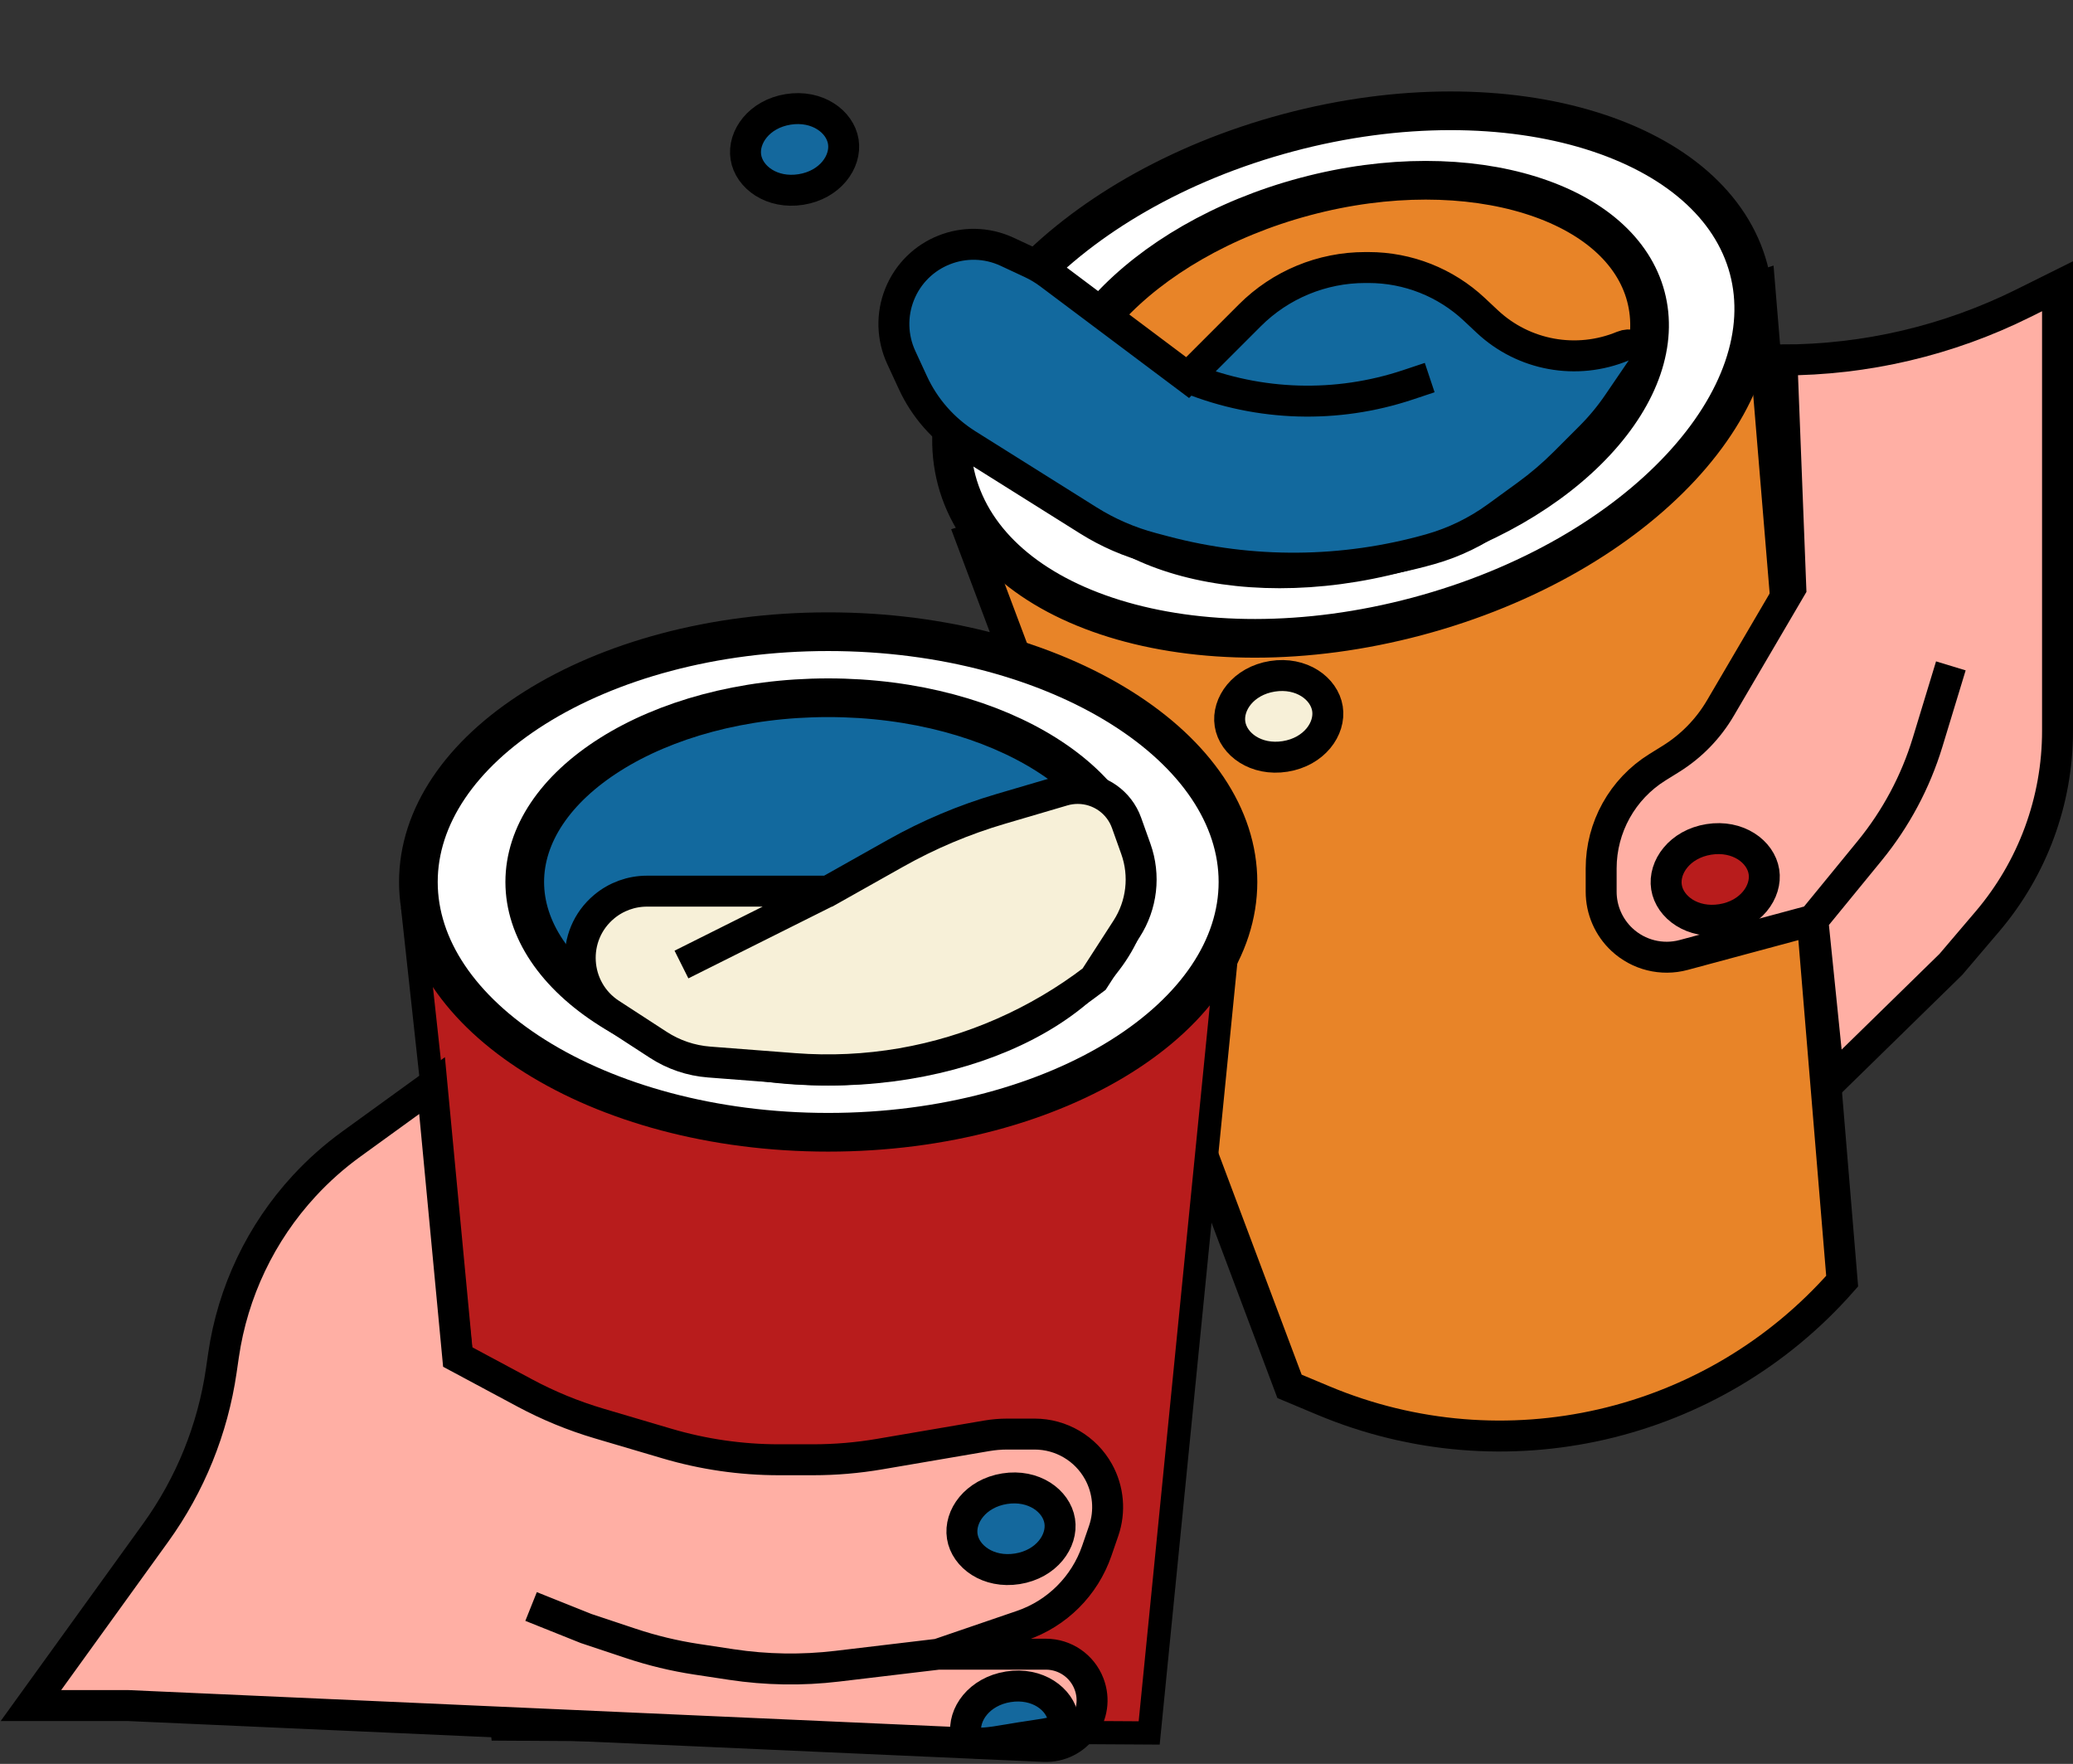<svg width="268" height="228" viewBox="0 0 268 228" fill="none" xmlns="http://www.w3.org/2000/svg">
<rect x="0" y="0" width="268" height="228" fill="#333333" stroke="none"/>
<path d="M135.915 196.987C135.915 200.667 133.332 203.31 130.54 203.31C127.747 203.31 125.164 200.667 125.164 196.987C125.164 193.306 127.747 190.663 130.54 190.663C133.332 190.663 135.915 193.306 135.915 196.987Z" fill="#12699E" stroke="black" stroke-width="3"/>
<path d="M135.915 224.489C135.915 224.584 135.907 224.649 135.899 224.69C135.896 224.706 135.893 224.719 135.89 224.728C135.815 224.77 135.572 224.862 134.983 224.887C134.376 224.912 133.638 224.862 132.728 224.794C132.689 224.791 132.65 224.788 132.611 224.785C131.763 224.721 130.799 224.649 129.828 224.649C128.796 224.649 127.866 224.763 127.125 224.854L127.08 224.86C126.266 224.96 125.805 225.007 125.479 224.973C125.416 224.967 125.376 224.958 125.351 224.952C125.293 224.842 125.164 224.475 125.164 223.541C125.164 221.755 125.79 220.443 126.709 219.571C127.642 218.688 128.976 218.165 130.54 218.165C133.332 218.165 135.915 220.808 135.915 224.489Z" fill="#12699E" stroke="black" stroke-width="3"/>
<path d="M166.71 179.198L125.578 69.671L227.5 37L238.156 165.597C221.434 184.612 194.437 190.825 171.086 181.033L166.71 179.198Z" fill="#E88428" stroke="black" stroke-width="4"/>
<path d="M226.06 34.758C228.24 42.93 225.032 52.096 217.298 60.411C209.591 68.698 197.632 75.828 183.213 79.675C168.793 83.523 154.872 83.299 144.061 79.953C133.213 76.596 125.864 70.247 123.684 62.075C121.504 53.904 124.712 44.738 132.446 36.422C140.152 28.135 152.112 21.006 166.531 17.158C180.951 13.311 194.872 13.534 205.682 16.88C216.531 20.238 223.879 26.587 226.06 34.758Z" fill="white" stroke="black" stroke-width="5"/>
<path d="M212.774 38.304C214.348 44.202 212.071 50.911 206.345 57.09C200.644 63.242 191.761 68.561 181.013 71.429C170.264 74.297 159.912 74.111 151.905 71.617C143.861 69.112 138.545 64.429 136.971 58.53C135.397 52.632 137.674 45.923 143.4 39.743C149.1 33.592 157.983 28.273 168.732 25.405C179.481 22.537 189.833 22.723 197.84 25.217C205.884 27.722 211.2 32.405 212.774 38.304Z" fill="#E88428" stroke="black" stroke-width="5"/>
<path d="M190.596 39.984L192.276 41.559C196.982 45.971 203.835 47.217 209.793 44.744C211.63 43.981 213.334 46.076 212.214 47.72L209.159 52.2C208.117 53.727 206.935 55.154 205.627 56.462L202.281 59.809C200.767 61.323 199.136 62.716 197.405 63.975L193.502 66.814C190.904 68.703 187.992 70.117 184.901 70.991C173.682 74.161 161.816 74.257 150.548 71.267L148.897 70.829C146.001 70.061 143.237 68.86 140.698 67.267L125.044 57.445C121.977 55.521 119.537 52.746 118.02 49.459L116.511 46.191C115.326 43.623 115.249 40.68 116.3 38.053C118.496 32.563 124.854 30.047 130.213 32.548L133.298 33.988C134.144 34.382 134.946 34.863 135.692 35.423L153.537 48.806L161.587 40.756C165.541 36.802 170.904 34.581 176.495 34.581L176.932 34.581C182.008 34.581 186.893 36.513 190.596 39.984Z" fill="#12699E"/>
<path d="M153.537 48.806L161.587 40.756C165.541 36.802 170.904 34.581 176.495 34.581L176.932 34.581C182.008 34.581 186.893 36.513 190.596 39.984L192.276 41.559C196.982 45.971 203.835 47.217 209.793 44.744V44.744C211.63 43.981 213.334 46.076 212.214 47.72L209.159 52.2C208.117 53.727 206.935 55.154 205.627 56.462L202.281 59.809C200.767 61.323 199.136 62.716 197.405 63.975L193.502 66.814C190.904 68.703 187.992 70.117 184.901 70.991V70.991C173.682 74.161 161.816 74.257 150.548 71.267L148.897 70.829C146.001 70.061 143.237 68.86 140.698 67.267L125.044 57.445C121.977 55.521 119.537 52.746 118.02 49.459L116.511 46.191C115.326 43.623 115.249 40.68 116.3 38.053V38.053C118.496 32.563 124.854 30.047 130.213 32.548L133.298 33.988C134.144 34.382 134.946 34.863 135.692 35.423L153.537 48.806ZM153.537 48.806L153.818 48.919C162.822 52.52 172.81 52.814 182.01 49.747L184.833 48.806" stroke="black" stroke-width="4"/>
<path d="M64.908 223.498L53.5 118.759L159.5 114L148.567 224L64.908 223.498Z" fill="#B81C1C" stroke="black" stroke-width="3"/>
<path d="M160.046 114.005C160.046 122.463 154.583 130.492 144.967 136.533C135.385 142.552 121.992 146.357 107.068 146.357C92.144 146.357 78.751 142.552 69.168 136.533C59.552 130.492 54.089 122.463 54.089 114.005C54.089 105.548 59.552 97.519 69.168 91.478C78.751 85.458 92.144 81.653 107.068 81.653C121.992 81.653 135.385 85.458 144.967 91.478C154.583 97.519 160.046 105.548 160.046 114.005Z" fill="white" stroke="black" stroke-width="5"/>
<path d="M146.295 114.005C146.295 120.111 142.366 126.005 135.24 130.5C128.146 134.973 118.192 137.822 107.067 137.822C95.942 137.822 85.989 134.973 78.895 130.5C71.769 126.005 67.84 120.111 67.84 114.005C67.84 107.9 71.769 102.005 78.895 97.511C85.989 93.037 95.942 90.189 107.067 90.189C118.192 90.189 128.146 93.037 135.24 97.511C142.366 102.005 146.295 107.9 146.295 114.005Z" fill="#12699E" stroke="black" stroke-width="5"/>
<path d="M20.119 198.126L4 220.458H16.5L134.95 225.742C139.245 225.934 142.326 221.656 140.782 217.643C139.897 215.34 137.684 213.82 135.216 213.82H133.622H121.293L132.117 210.117C136.657 208.564 140.227 205.003 141.791 200.466L142.681 197.885C143.555 195.351 143.31 192.566 142.009 190.224C140.344 187.228 137.186 185.369 133.758 185.369H130.194C129.319 185.369 128.447 185.443 127.585 185.59L113.7 187.961C110.864 188.445 107.993 188.688 105.116 188.688H100.693C95.801 188.688 90.934 187.984 86.243 186.598L77.472 184.007C74.135 183.021 70.907 181.696 67.84 180.053L59.176 175.411L55.857 140.322L45.412 147.886C43.213 149.478 41.178 151.285 39.337 153.28C33.727 159.356 30.088 166.988 28.898 175.172L28.607 177.17C27.507 184.737 24.595 191.926 20.119 198.126Z" fill="#FFAFA4"/>
<path d="M121.293 213.82L132.117 210.117C136.657 208.564 140.227 205.003 141.791 200.466L142.681 197.885C143.555 195.351 143.31 192.566 142.009 190.224V190.224C140.344 187.228 137.186 185.369 133.758 185.369H130.194C129.319 185.369 128.447 185.443 127.585 185.59L113.7 187.961C110.864 188.445 107.993 188.688 105.116 188.688H100.693C95.801 188.688 90.934 187.984 86.243 186.598L77.472 184.007C74.135 183.021 70.907 181.696 67.84 180.053L59.176 175.411L55.857 140.322L45.412 147.886C43.213 149.478 41.178 151.285 39.337 153.28V153.28C33.727 159.356 30.088 166.988 28.898 175.172L28.607 177.17C27.507 184.737 24.595 191.926 20.119 198.126L4 220.458H16.5L134.95 225.742C139.245 225.934 142.326 221.656 140.782 217.643V217.643C139.897 215.34 137.684 213.82 135.216 213.82H133.622H121.293ZM121.293 213.82L108.227 215.375C103.682 215.916 99.084 215.843 94.558 215.157L90.061 214.476C87.179 214.039 84.34 213.356 81.574 212.434L75.772 210.501L68.659 207.655" stroke="black" stroke-width="4"/>
<path d="M94.739 115.191H83.636C81.619 115.191 79.665 115.898 78.115 117.19C73.654 120.907 74.068 127.882 78.936 131.046L85.097 135.05C87.068 136.332 89.329 137.098 91.673 137.278L102.672 138.124C107.323 138.482 112.001 138.262 116.598 137.469C125.6 135.917 134.194 132.126 141.446 126.571L145.646 120.067C147.632 116.993 148.074 113.171 146.843 109.724L145.643 106.363C144.69 103.695 142.163 101.914 139.329 101.914C138.689 101.914 138.052 102.006 137.437 102.186L129.353 104.564C124.627 105.954 120.074 107.875 115.781 110.29L107.068 115.191H94.739Z" fill="#F7F0D8"/>
<path d="M107.068 115.191H94.739H83.636C81.619 115.191 79.665 115.898 78.115 117.19V117.19C73.654 120.907 74.068 127.882 78.936 131.046L85.097 135.05C87.068 136.332 89.329 137.098 91.673 137.278L102.672 138.124C107.323 138.482 112.001 138.262 116.598 137.469V137.469C125.6 135.917 134.194 132.126 141.446 126.571V126.571L145.646 120.067C147.632 116.993 148.074 113.171 146.843 109.724L145.643 106.363C144.69 103.695 142.163 101.914 139.329 101.914V101.914C138.689 101.914 138.052 102.006 137.437 102.186L129.353 104.564C124.627 105.954 120.074 107.875 115.781 110.29L107.068 115.191ZM107.068 115.191L88.101 124.675" stroke="black" stroke-width="4"/>
<path d="M137.001 196.605C137.414 199.205 135.283 202.187 131.526 202.784C127.768 203.381 124.818 201.207 124.405 198.607C123.992 196.007 126.122 193.025 129.88 192.428C133.638 191.831 136.587 194.005 137.001 196.605Z" fill="#14689D" stroke="black" stroke-width="4"/>
<path d="M171.616 91.596C172.029 94.196 169.898 97.178 166.141 97.775C162.383 98.372 159.433 96.198 159.02 93.597C158.607 90.997 160.738 88.016 164.495 87.418C168.253 86.821 171.203 88.996 171.616 91.596Z" fill="#F7F0D8" stroke="black" stroke-width="4"/>
<path d="M109.024 18.315C109.437 20.915 107.307 23.897 103.549 24.494C99.791 25.091 96.841 22.916 96.428 20.316C96.015 17.716 98.146 14.734 101.903 14.137C105.661 13.54 108.611 15.715 109.024 18.315Z" fill="#14689D" stroke="black" stroke-width="4"/>
<path d="M137.475 222.211C137.594 222.96 137.484 223.237 137.453 223.3L137.453 223.3C137.436 223.334 137.376 223.455 137.007 223.622C136.601 223.806 135.998 223.963 135.099 224.121C134.569 224.214 134.041 224.291 133.456 224.377C133.012 224.442 132.536 224.512 132 224.597C131.48 224.68 131.003 224.761 130.546 224.839C129.917 224.946 129.327 225.047 128.719 225.135C127.707 225.281 126.898 225.348 126.258 225.307C125.617 225.266 125.342 225.128 125.229 225.039C125.161 224.986 124.977 224.824 124.879 224.213C124.466 221.613 126.597 218.631 130.355 218.034C134.112 217.437 137.062 219.611 137.475 222.211Z" fill="#14689D" stroke="black" stroke-width="4"/>
<path d="M261.594 39.191L266 37V94.476C266 103.504 262.786 112.237 256.933 119.111L252.208 124.66L236.519 140L234.37 118.943L217.669 123.439C214.846 124.199 211.83 123.448 209.692 121.454C207.975 119.853 207 117.61 207 115.262V112.252C207 106.933 209.747 101.99 214.264 99.181L216.019 98.09C218.651 96.454 220.845 94.202 222.413 91.529L231.519 76L230.37 46.528C241.205 46.528 251.893 44.017 261.594 39.191Z" fill="#FFAFA4"/>
<path d="M234.37 118.943L217.669 123.439C214.846 124.199 211.83 123.448 209.692 121.454V121.454C207.975 119.853 207 117.61 207 115.262V112.252C207 106.933 209.747 101.99 214.264 99.181L216.019 98.09C218.651 96.454 220.845 94.202 222.413 91.529L231.519 76L230.37 46.528V46.528C241.205 46.528 251.893 44.017 261.594 39.191L266 37V94.476C266 103.504 262.786 112.237 256.933 119.111L252.208 124.66L236.519 140L234.37 118.943ZM234.37 118.943L241.711 109.972C245.1 105.829 247.646 101.064 249.204 95.943L252.208 86.071" stroke="black" stroke-width="4"/>
<path d="M228.043 112.676C228.456 115.276 226.325 118.258 222.568 118.855C218.81 119.452 215.86 117.278 215.447 114.678C215.034 112.077 217.164 109.096 220.922 108.499C224.679 107.902 227.629 110.076 228.043 112.676Z" fill="#B81C1C" stroke="black" stroke-width="4"/>
</svg>
